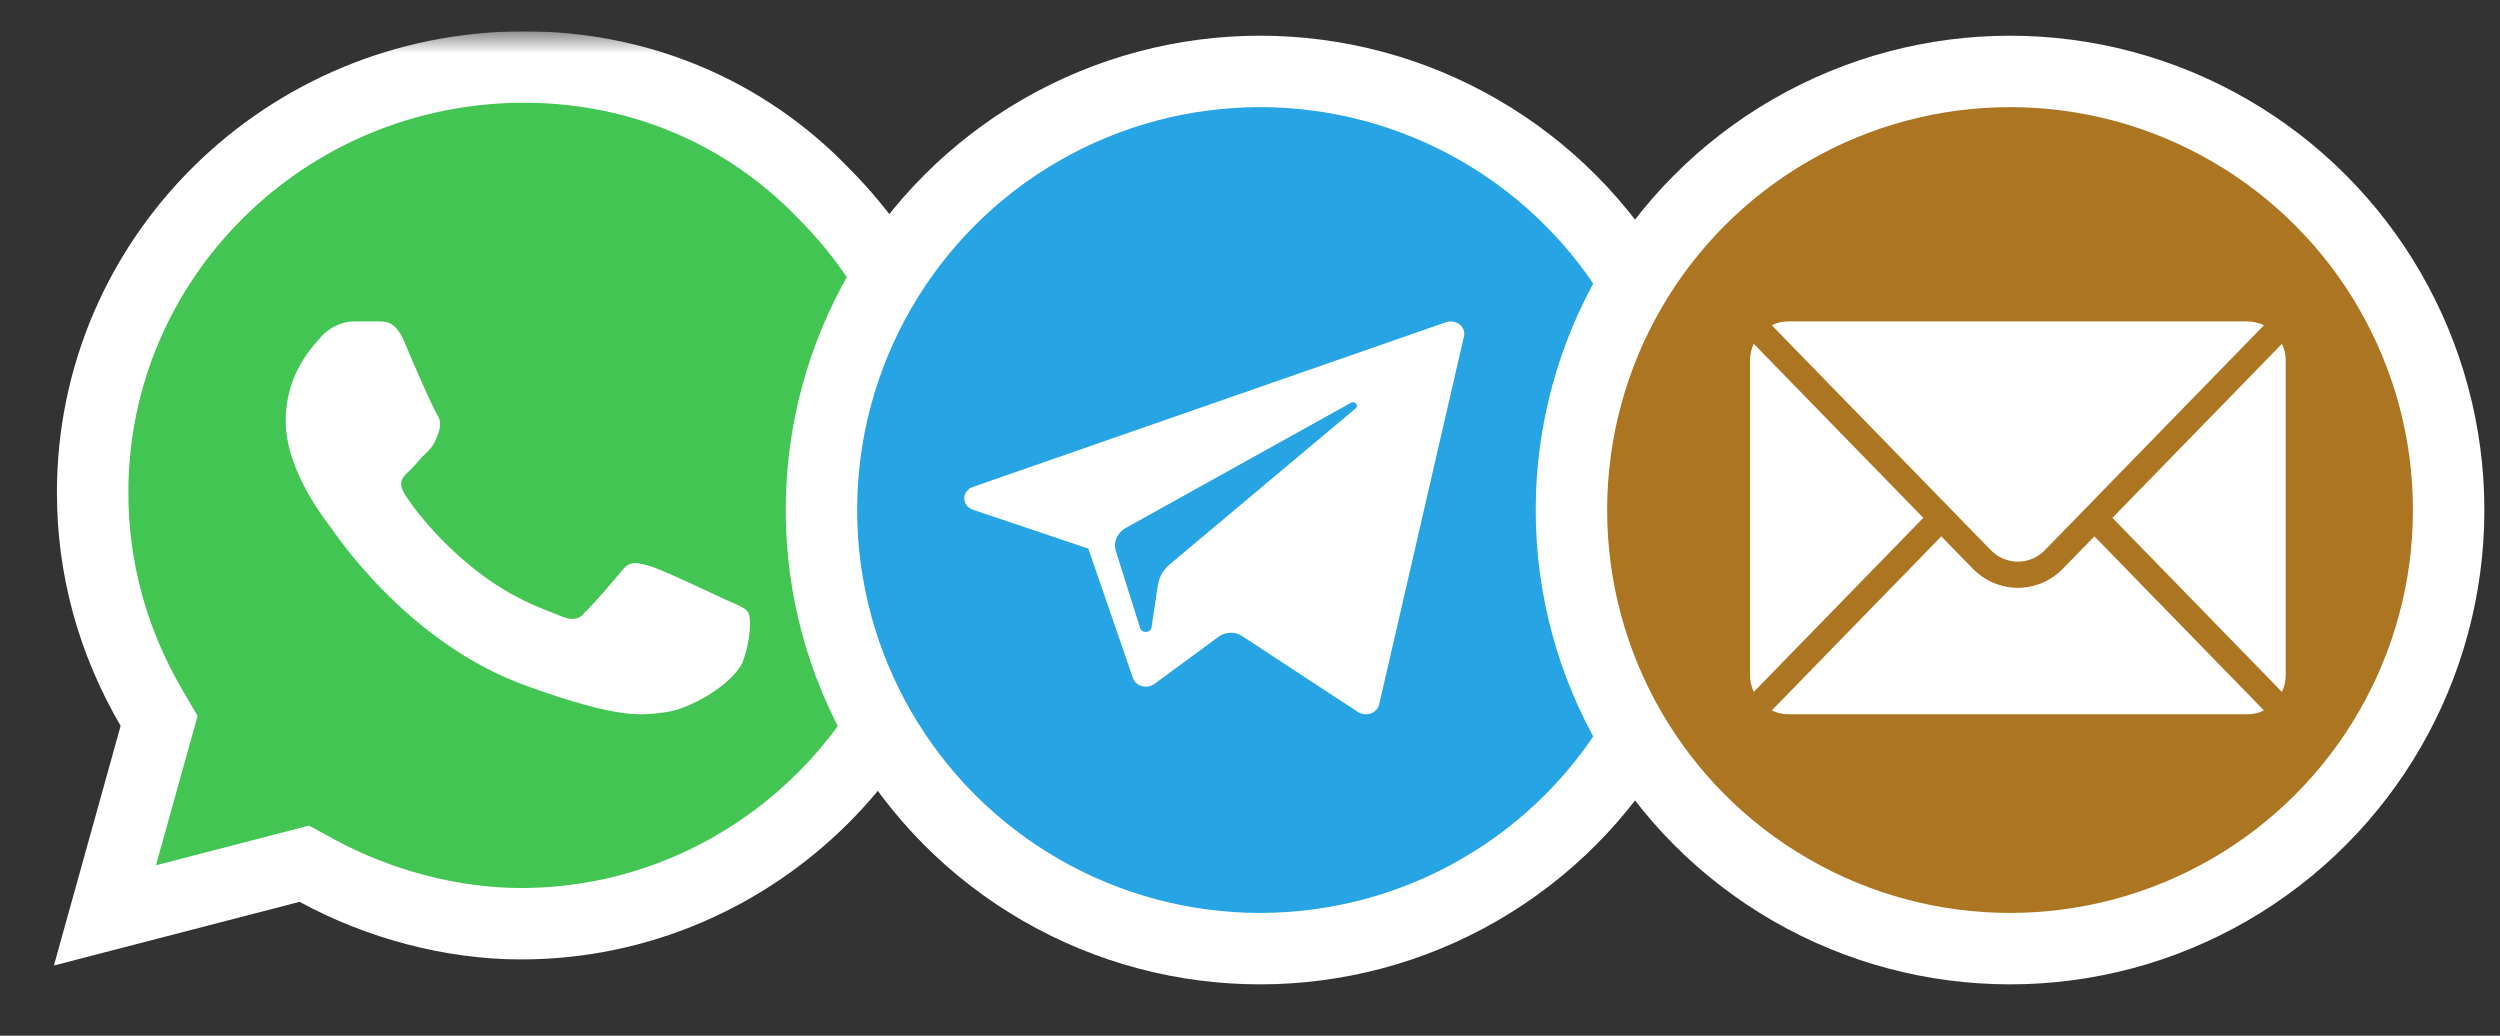 <svg width="70" height="29" viewBox="0 0 70 29" fill="none" xmlns="http://www.w3.org/2000/svg">
<rect x="0" y="0" width="70" height="29" fill="#333333" stroke="none"/>
<g clip-path="url(#clip0_1_3311)">
<mask id="mask0_1_3311" style="mask-type:luminance" maskUnits="userSpaceOnUse" x="0" y="0" width="28" height="29">
<path d="M27.177 0.877H0V28.053H27.177V0.877Z" fill="white"/>
</mask>
<g mask="url(#mask0_1_3311)">
<path d="M4.341 20.593L4.455 20.186L4.242 19.821C3.141 17.934 2.594 15.9 2.594 13.786C2.594 7.217 7.994 1.877 14.673 1.877C17.889 1.877 20.855 3.129 23.041 5.393L23.047 5.4L23.053 5.406C25.332 7.684 26.582 10.658 26.582 13.871C26.582 20.452 21.17 25.864 14.588 25.864C12.642 25.864 10.598 25.317 8.867 24.373L8.52 24.184L8.138 24.283L2.938 25.631L4.341 20.593Z" fill="#42C553" stroke="white" stroke-width="2"/>
<path fill-rule="evenodd" clip-rule="evenodd" d="M11.298 9.514C11.057 9 10.816 9 10.574 9C10.413 9 10.172 9 9.931 9C9.689 9 9.368 9.073 9.046 9.367C8.804 9.661 8 10.396 8 11.791C8 13.187 9.126 14.583 9.287 14.803C9.448 15.024 11.459 18.035 14.758 19.211C17.412 20.166 17.975 20.019 18.619 19.945C19.262 19.872 20.469 19.211 20.791 18.55C21.032 17.889 21.032 17.301 20.952 17.154C20.871 17.007 20.63 16.934 20.308 16.787C19.986 16.64 18.458 15.905 18.136 15.832C17.814 15.758 17.654 15.685 17.412 15.979C17.171 16.273 16.608 16.934 16.366 17.154C16.206 17.374 15.964 17.374 15.642 17.227C15.321 17.081 14.275 16.787 13.068 15.758C12.103 14.95 11.459 14.069 11.298 13.775C11.137 13.481 11.298 13.334 11.459 13.187C11.62 13.04 11.781 12.82 11.942 12.673C12.103 12.526 12.183 12.379 12.264 12.159C12.344 11.938 12.344 11.791 12.264 11.645C12.183 11.571 11.54 10.102 11.298 9.514Z" fill="white"/>
</g>
</g>
<circle cx="35.281" cy="14.281" r="12.281" fill="#26A4E3" stroke="white" stroke-width="2"/>
<path d="M27.247 14.274L30.473 15.361L31.722 18.985C31.802 19.217 32.116 19.303 32.325 19.149L34.123 17.826C34.215 17.758 34.329 17.72 34.447 17.717C34.565 17.714 34.681 17.747 34.777 17.809L38.02 19.934C38.243 20.081 38.56 19.97 38.616 19.727L40.992 9.414C41.053 9.148 40.763 8.926 40.483 9.024L27.244 13.633C26.917 13.746 26.92 14.164 27.247 14.274ZM31.521 14.783L37.825 11.278C37.938 11.216 38.055 11.354 37.958 11.435L32.755 15.8C32.572 15.953 32.454 16.159 32.42 16.382L32.243 17.568C32.22 17.726 31.973 17.742 31.925 17.588L31.243 15.427C31.165 15.181 31.279 14.917 31.521 14.783Z" fill="white"/>
<circle cx="56.281" cy="14.281" r="12.281" fill="#AC7522" stroke="white" stroke-width="2"/>
<path fill-rule="evenodd" clip-rule="evenodd" d="M58.643 15.018L57.763 15.922C57.428 16.266 56.974 16.459 56.5 16.459C56.026 16.459 55.572 16.266 55.237 15.922L54.357 15.018L49.609 19.892C49.754 19.963 49.911 20 50.071 20H62.928C63.09 20 63.247 19.963 63.39 19.892L58.643 15.018ZM63.895 9.626C63.964 9.773 64 9.934 64 10.1V18.9C64 19.066 63.964 19.227 63.895 19.374L59.148 14.5L63.895 9.626ZM49.105 9.626L53.852 14.5L49.105 19.374C49.036 19.226 49 19.064 49 18.9V10.1C49 9.934 49.036 9.773 49.105 9.626Z" fill="white"/>
<path fill-rule="evenodd" clip-rule="evenodd" d="M63.39 9.107C63.246 9.037 63.088 9 62.928 9H50.072C49.91 9 49.752 9.037 49.61 9.107L55.742 15.404C55.842 15.506 55.96 15.587 56.09 15.642C56.22 15.697 56.359 15.726 56.5 15.726C56.641 15.726 56.78 15.697 56.91 15.642C57.04 15.587 57.158 15.506 57.258 15.403L63.39 9.107Z" fill="white"/>
<defs>
<clipPath id="clip0_1_3311">
<rect width="27.177" height="27.177" fill="white" transform="translate(0 0.877)"/>
</clipPath>
</defs>
</svg>

